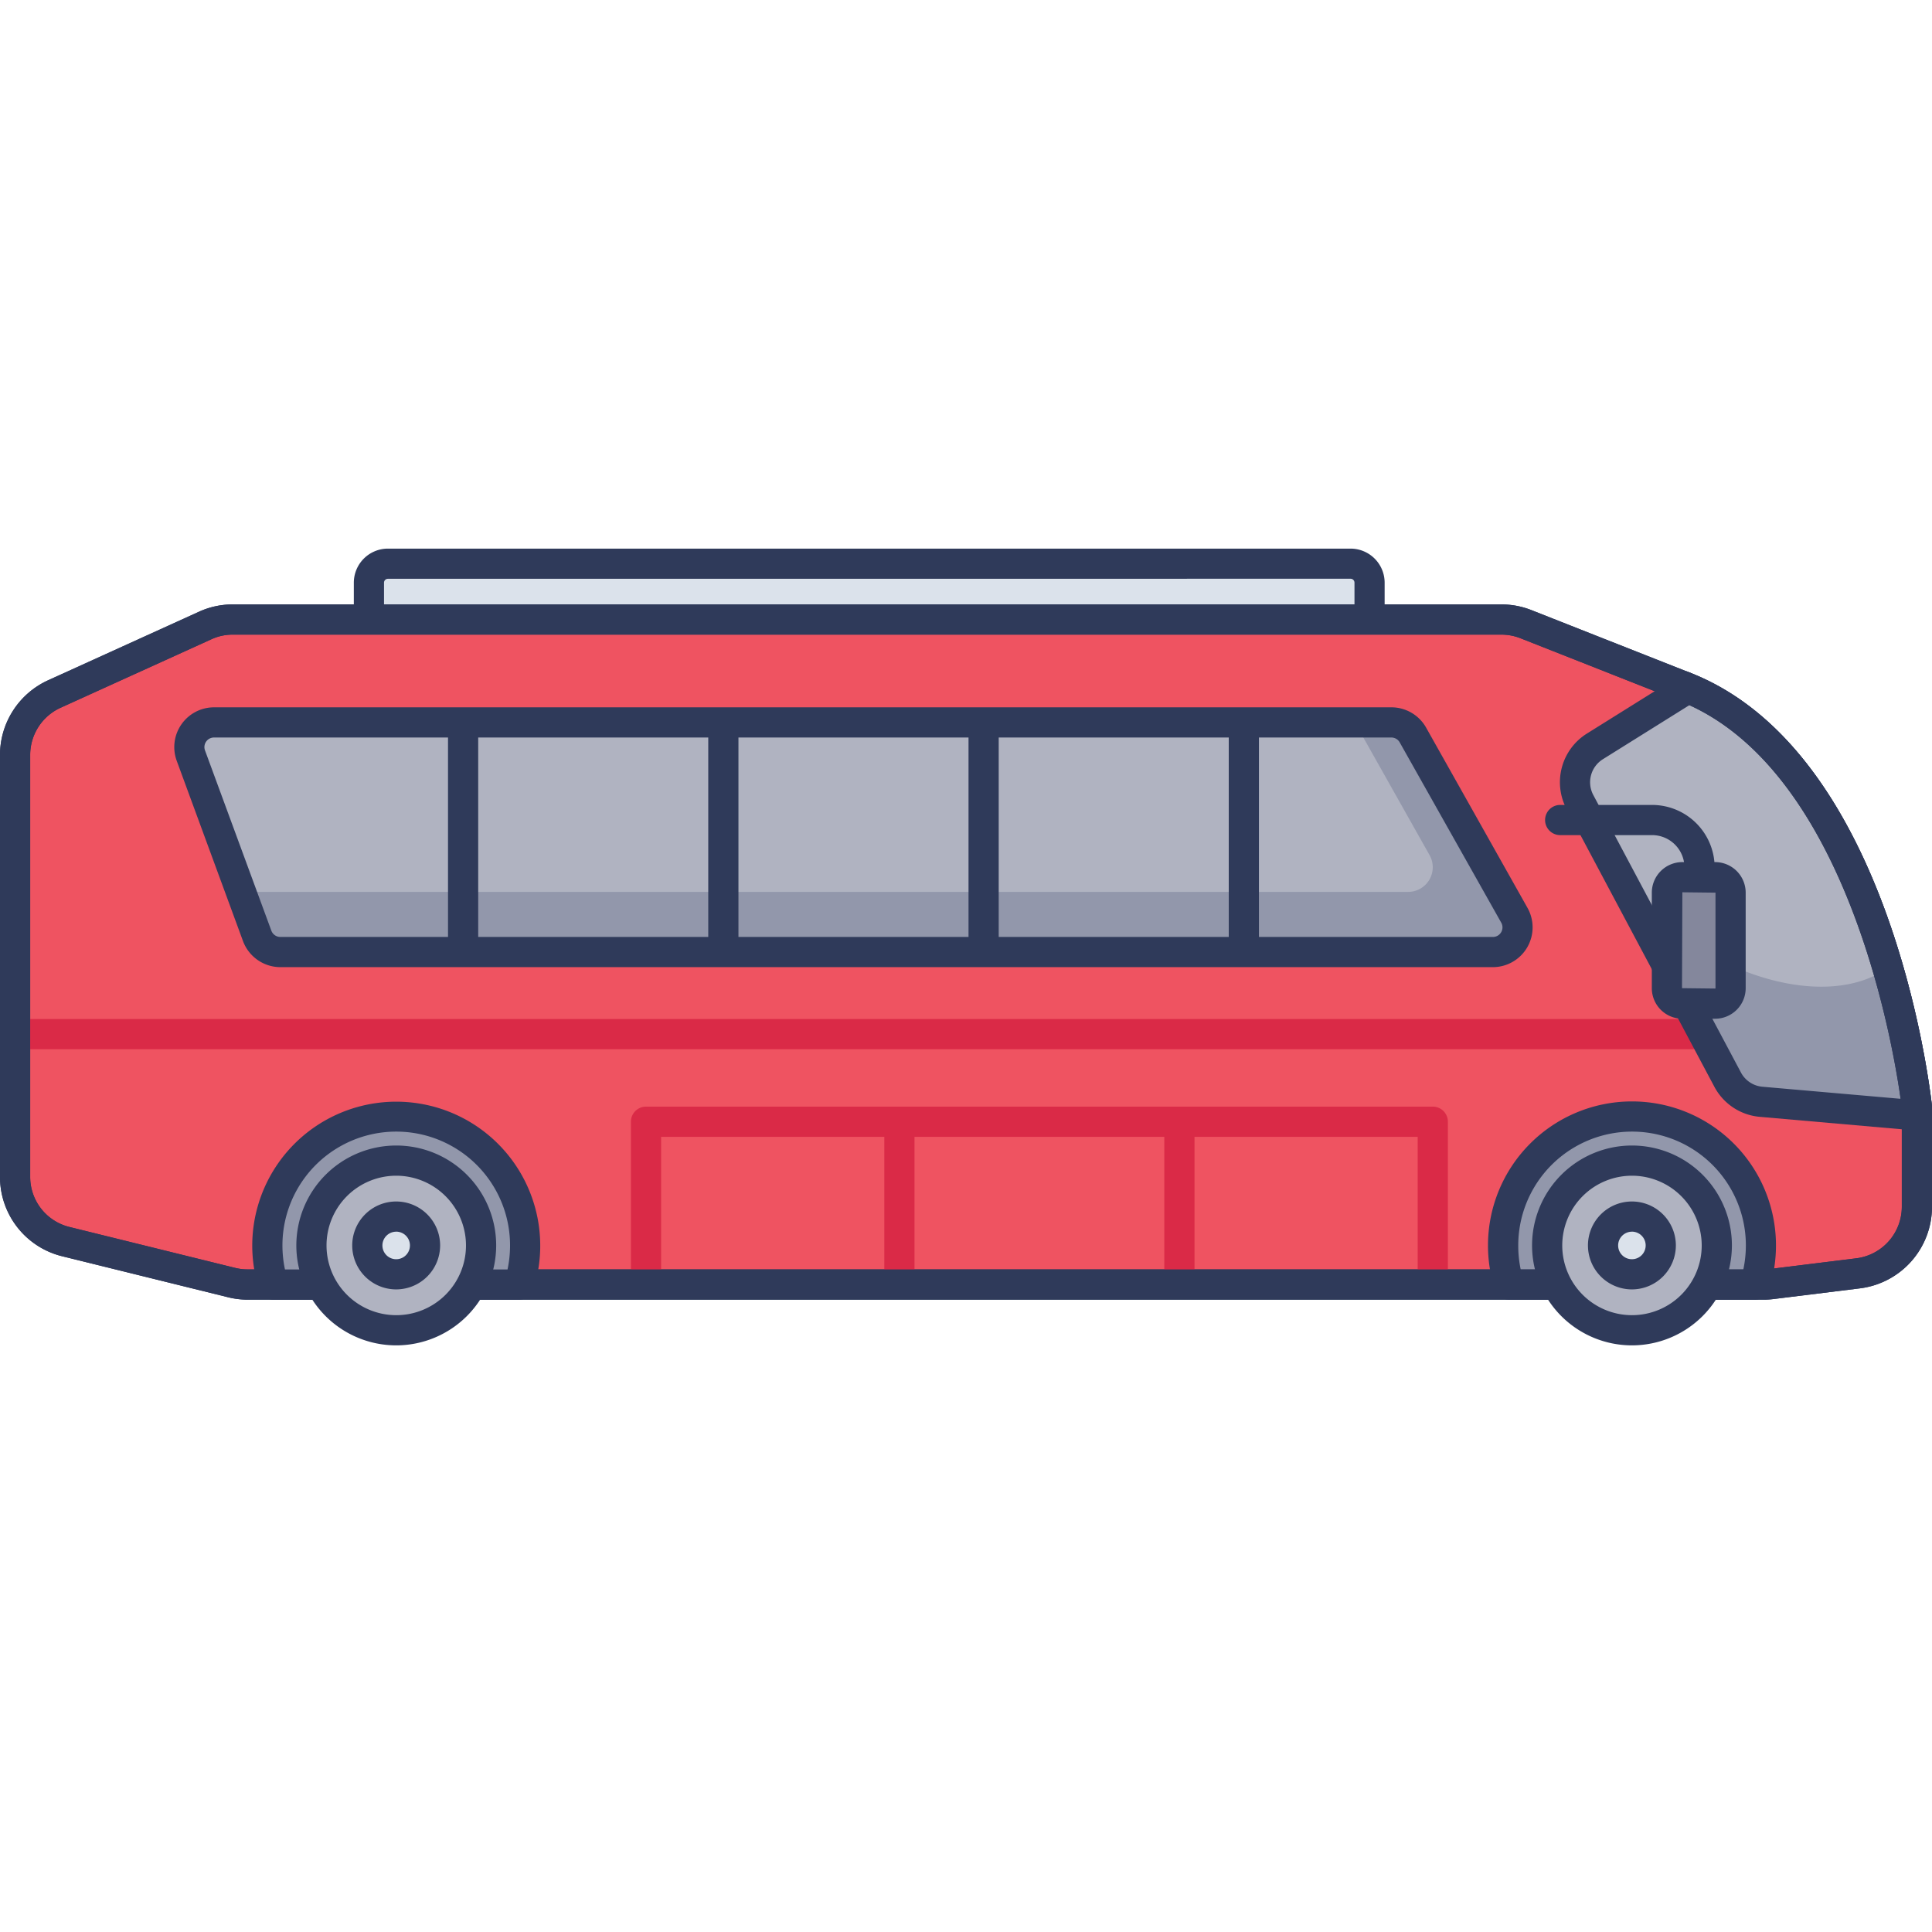 <svg height="512" viewBox="0 0 128 128" width="512" xmlns="http://www.w3.org/2000/svg"><g id="icon"><rect fill="#dbe2eb" height="5.078" rx="1.258" width="66.295" x="24.441" y="37.347"/><path d="m89.478 43.425h-63.778a2.261 2.261 0 0 1 -2.258-2.258v-2.567a2.26 2.26 0 0 1 2.258-2.253h63.78a2.26 2.26 0 0 1 2.256 2.253v2.563a2.261 2.261 0 0 1 -2.258 2.262zm-63.778-5.078a.258.258 0 0 0 -.258.257v2.563a.259.259 0 0 0 .258.258h63.78a.259.259 0 0 0 .258-.258v-2.567a.258.258 0 0 0 -.258-.257z" fill="#2f3a5a"/><path d="m127 73.643v6.322a4.436 4.436 0 0 1 -3.883 4.4l-5.751.712a4.362 4.362 0 0 1 -.547.031h-100.419a4.439 4.439 0 0 1 -1.062-.133l-10.97-2.713a4.423 4.423 0 0 1 -3.368-4.298v-27.948a4.434 4.434 0 0 1 2.594-4.032l9.994-4.54a4.382 4.382 0 0 1 1.836-.4h84.041a4.451 4.451 0 0 1 1.626.3l10.751 4.243c11.908 4.891 14.791 24.839 15.127 27.5a4.561 4.561 0 0 1 .031.556z" fill="#ef5361"/><path d="m116.819 86.106h-100.419a5.386 5.386 0 0 1 -1.3-.162l-10.972-2.712a5.409 5.409 0 0 1 -4.128-5.268v-27.948a5.441 5.441 0 0 1 3.18-4.942l9.994-4.541a5.358 5.358 0 0 1 2.25-.488h84.041a5.4 5.4 0 0 1 1.992.375l10.752 4.243c12.221 5.02 15.266 24.455 15.752 28.3a5.48 5.48 0 0 1 .039.681v6.32a5.447 5.447 0 0 1 -4.758 5.391l-5.753.712a5.31 5.31 0 0 1 -.67.039zm-101.395-44.061a3.37 3.37 0 0 0 -1.419.308l-10 4.542a3.437 3.437 0 0 0 -2.005 3.121v27.948a3.415 3.415 0 0 0 2.605 3.327l10.973 2.709a3.4 3.4 0 0 0 .822.1h100.419a3.254 3.254 0 0 0 .418-.023l5.757-.712a3.443 3.443 0 0 0 3.006-3.401v-6.32a3.536 3.536 0 0 0 -.023-.432c-.284-2.236-3.1-22-14.515-26.694l-10.739-4.237a3.462 3.462 0 0 0 -1.258-.236z" fill="#2f3a5a"/><path d="m100.332 60.639-6.725-11.939a1.636 1.636 0 0 0 -1.425-.833h-78a1.635 1.635 0 0 0 -1.535 2.2l4.393 11.938a1.635 1.635 0 0 0 1.534 1.071h80.334a1.635 1.635 0 0 0 1.424-2.437z" fill="#b0b3c1"/><path d="m98.91 63.08h-80.34a1.642 1.642 0 0 1 -1.53-1.07l-1.07-2.92h77.32a1.633 1.633 0 0 0 1.42-2.44l-4.95-8.79h2.42a1.651 1.651 0 0 1 1.43.83l6.72 11.95a1.633 1.633 0 0 1 -1.42 2.44z" fill="#9297ab"/><path d="m98.908 64.076h-80.334a2.647 2.647 0 0 1 -2.474-1.725l-4.391-11.944a2.635 2.635 0 0 1 2.473-3.545h78a2.64 2.64 0 0 1 2.3 1.342l6.718 11.944a2.635 2.635 0 0 1 -2.3 3.928zm-84.726-15.214a.635.635 0 0 0 -.6.854l4.396 11.944a.637.637 0 0 0 .6.416h80.33a.635.635 0 0 0 .553-.947l-6.726-11.943a.634.634 0 0 0 -.553-.324z" fill="#2f3a5a"/><path d="m116.663 82.512a8.619 8.619 0 0 1 -.4 2.594h-16.282a8.542 8.542 0 1 1 16.682-2.594z" fill="#9297ab"/><path d="m116.264 86.106h-16.283a1 1 0 0 1 -.954-.7 9.646 9.646 0 0 1 -.444-2.894 9.54 9.54 0 1 1 19.08 0 9.647 9.647 0 0 1 -.445 2.894 1 1 0 0 1 -.954.7zm-15.514-2h14.75a7.691 7.691 0 0 0 .168-1.594 7.54 7.54 0 1 0 -15.08 0 7.69 7.69 0 0 0 .162 1.594z" fill="#2f3a5a"/><g fill="#da2a47"><path d="m95.926 85.106h-2v-9.789h-50.126v9.789h-2v-10.789a1 1 0 0 1 1-1h52.126a1 1 0 0 1 1 1z"/><path d="m58.588 74.317h2v10.789h-2z"/><path d="m77.139 74.317h2v10.789h-2z"/><path d="m1 67.513h114.225v2h-114.225z"/></g><path d="m111.842 45.593-6.186 3.864a2.79 2.79 0 0 0 -.984 3.675l9.788 18.394a2.784 2.784 0 0 0 2.217 1.468l10.323.906v-.515s-2.391-22.549-15.158-27.792z" fill="#b0b3c1"/><path d="m127 73.386v.514l-10.322-.9a2.8 2.8 0 0 1 -2.219-1.469l-6.618-12.439a22.744 22.744 0 0 0 1.665 1.57c5.422 4.61 12 5.978 15.556 3.47a58.921 58.921 0 0 1 1.938 9.254z" fill="#9297ab"/><g fill="#2f3a5a"><path d="m81.408 47.862h2v15.213h-2z"/><path d="m64.167 47.862h2v15.213h-2z"/><path d="m46.924 47.862h2v15.213h-2z"/><path d="m29.682 47.862h2v15.213h-2z"/><path d="m116.819 86.106h-100.419a5.386 5.386 0 0 1 -1.3-.162l-10.972-2.712a5.409 5.409 0 0 1 -4.128-5.268v-27.948a5.441 5.441 0 0 1 3.18-4.942l9.994-4.541a5.358 5.358 0 0 1 2.25-.488h84.041a5.4 5.4 0 0 1 1.992.375l10.752 4.243c12.221 5.02 15.266 24.455 15.752 28.3a5.48 5.48 0 0 1 .039.681v6.32a5.447 5.447 0 0 1 -4.758 5.391l-5.753.712a5.31 5.31 0 0 1 -.67.039zm-101.395-44.061a3.37 3.37 0 0 0 -1.419.308l-10 4.542a3.437 3.437 0 0 0 -2.005 3.121v27.948a3.415 3.415 0 0 0 2.605 3.327l10.973 2.709a3.4 3.4 0 0 0 .822.1h100.419a3.254 3.254 0 0 0 .418-.023l5.757-.712a3.443 3.443 0 0 0 3.006-3.401v-6.32a3.536 3.536 0 0 0 -.023-.432c-.284-2.236-3.1-22-14.515-26.694l-10.739-4.237a3.462 3.462 0 0 0 -1.258-.236z"/></g><path d="m108.123 76.894a5.62 5.62 0 1 0 5.62 5.62 5.62 5.62 0 0 0 -5.62-5.62z" fill="#b0b3c1"/><path d="m108.123 89.134a6.62 6.62 0 1 1 6.62-6.62 6.627 6.627 0 0 1 -6.62 6.62zm0-11.24a4.62 4.62 0 1 0 4.62 4.62 4.626 4.626 0 0 0 -4.62-4.62z" fill="#2f3a5a"/><path d="m108.119 80.6a1.912 1.912 0 1 0 1.911 1.911 1.912 1.912 0 0 0 -1.911-1.911z" fill="#dbe2eb"/><path d="m108.119 85.426a2.912 2.912 0 1 1 2.911-2.912 2.915 2.915 0 0 1 -2.911 2.912zm0-3.823a.912.912 0 1 0 .911.911.912.912 0 0 0 -.911-.914z" fill="#2f3a5a"/><path d="m34.792 82.512a8.618 8.618 0 0 1 -.4 2.594h-16.281a8.542 8.542 0 1 1 16.681-2.594z" fill="#9297ab"/><path d="m34.394 86.106h-16.283a1 1 0 0 1 -.954-.7 9.657 9.657 0 0 1 -.445-2.894 9.54 9.54 0 1 1 18.636 2.894 1 1 0 0 1 -.954.7zm-15.514-2h14.745a7.69 7.69 0 0 0 .167-1.594 7.54 7.54 0 0 0 -15.08 0 7.691 7.691 0 0 0 .168 1.594z" fill="#2f3a5a"/><path d="m26.252 76.894a5.62 5.62 0 1 0 5.62 5.62 5.62 5.62 0 0 0 -5.62-5.62z" fill="#b0b3c1"/><path d="m26.252 89.134a6.62 6.62 0 1 1 6.621-6.62 6.627 6.627 0 0 1 -6.621 6.62zm0-11.24a4.62 4.62 0 1 0 4.621 4.62 4.626 4.626 0 0 0 -4.621-4.62z" fill="#2f3a5a"/><path d="m26.249 80.6a1.912 1.912 0 1 0 1.911 1.911 1.912 1.912 0 0 0 -1.911-1.911z" fill="#dbe2eb"/><path d="m26.249 85.426a2.912 2.912 0 1 1 2.911-2.912 2.916 2.916 0 0 1 -2.911 2.912zm0-3.823a.912.912 0 1 0 .911.911.913.913 0 0 0 -.911-.914z" fill="#2f3a5a"/><path d="m128 74.993-11.41-1a3.777 3.777 0 0 1 -3.013-2l-9.787-18.393a3.8 3.8 0 0 1 1.336-4.993l6.621-4.136.475.2c13.167 5.404 15.672 27.664 15.778 28.609v.106zm-16.074-28.274-5.74 3.587a1.8 1.8 0 0 0 -.631 2.357l9.788 18.394a1.785 1.785 0 0 0 1.422.942l9.152.8c-.517-3.71-3.517-21.31-13.991-26.08z" fill="#2f3a5a"/><path d="m112.6 63.482a1 1 0 0 1 -1-1v-5.01a2.145 2.145 0 0 0 -2.144-2.143h-6.09a1 1 0 0 1 0-2h6.09a4.148 4.148 0 0 1 4.144 4.143v5.01a1 1 0 0 1 -1 1z" fill="#2f3a5a"/><rect fill="#84879c" height="8.378" rx="1.025" width="4.219" x="110.436" y="58.116"/><path d="m113.631 67.494h-2.17a2.027 2.027 0 0 1 -2.024-2.025v-6.328a2.027 2.027 0 0 1 2.024-2.025h2.17a2.027 2.027 0 0 1 2.025 2.025v6.328a2.027 2.027 0 0 1 -2.025 2.025zm-2.17-8.378-.024 6.353 2.194.025a.025.025 0 0 0 .025-.025v-6.328z" fill="#2f3a5a"/></g></svg>